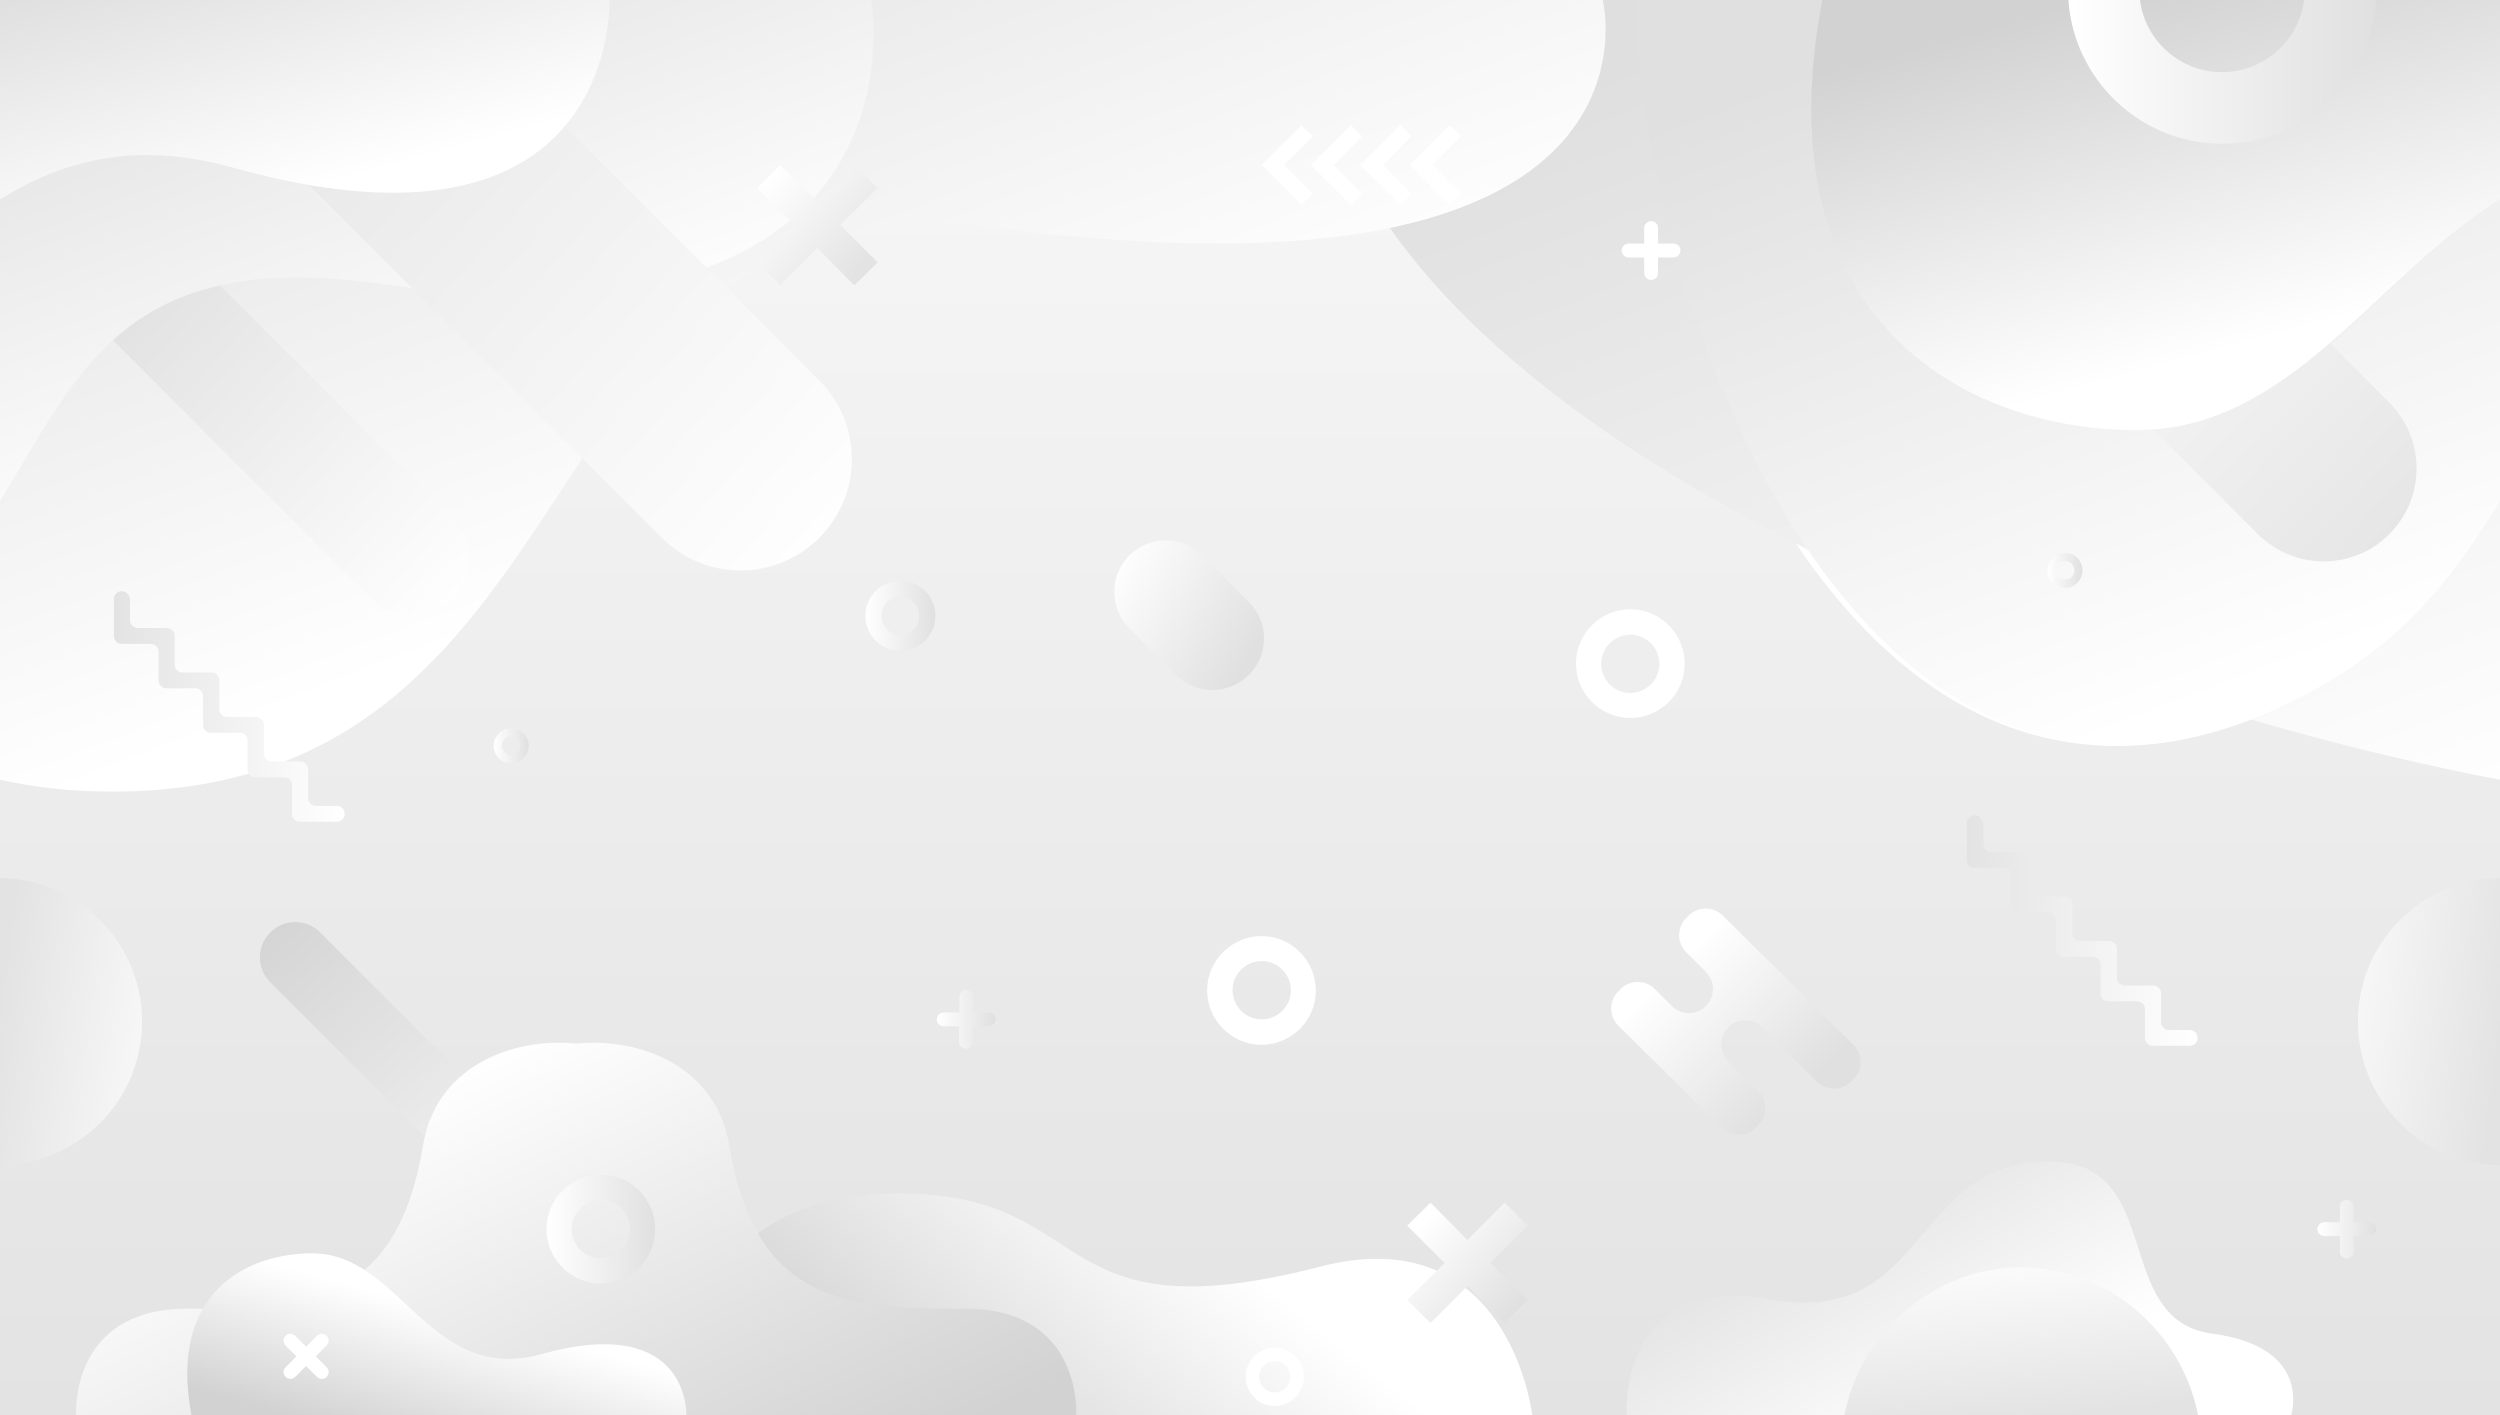 <?xml version="1.0" encoding="utf-8"?>
<!-- Generator: Adobe Illustrator 23.0.3, SVG Export Plug-In . SVG Version: 6.00 Build 0)  -->
<svg version="1.1" id="Capa_1" xmlns="http://www.w3.org/2000/svg" xmlns:xlink="http://www.w3.org/1999/xlink" x="0px" y="0px"
	 viewBox="0 0 1011.9 572.9" style="enable-background:new 0 0 1011.9 572.9;" xml:space="preserve">
<rect x="0" y="0" width="1011.9" height="572.9" fill="#333333" stroke="none"/>
<style type="text/css">
	.st0{fill:url(#SVGID_1_);}
	.st1{fill:#FFFFFF;}
	.st2{fill:url(#SVGID_2_);}
	.st3{fill:url(#SVGID_3_);}
	.st4{fill:url(#SVGID_4_);}
	.st5{fill:url(#SVGID_5_);}
	.st6{fill:url(#SVGID_6_);}
	.st7{fill:url(#SVGID_7_);}
	.st8{fill:url(#SVGID_8_);}
	.st9{fill:url(#SVGID_9_);}
	.st10{fill:url(#SVGID_10_);}
	.st11{fill:url(#SVGID_11_);}
	.st12{fill:url(#SVGID_12_);}
	.st13{fill:url(#SVGID_13_);}
	.st14{fill:url(#SVGID_14_);}
	.st15{fill:url(#SVGID_15_);}
	.st16{fill:url(#SVGID_16_);}
	.st17{fill:url(#SVGID_17_);}
	.st18{fill:url(#SVGID_18_);}
	.st19{fill:url(#SVGID_19_);}
	.st20{fill:url(#SVGID_20_);}
	.st21{fill:url(#SVGID_21_);}
	.st22{fill:url(#SVGID_22_);}
	.st23{fill:url(#SVGID_23_);}
	.st24{fill:url(#SVGID_24_);}
	.st25{fill:url(#SVGID_25_);}
	.st26{fill:url(#SVGID_26_);}
	.st27{fill:url(#SVGID_27_);}
	.st28{fill:url(#SVGID_28_);}
	.st29{fill:url(#SVGID_29_);}
	.st30{fill:url(#SVGID_30_);}
	.st31{fill:url(#SVGID_31_);}
	.st32{fill:url(#SVGID_32_);}
	.st33{fill:url(#SVGID_33_);}
</style>
<title>text_01</title>
<g>
	<linearGradient id="SVGID_1_" gradientUnits="userSpaceOnUse" x1="505.957" y1="572.938" x2="505.957" y2="0">
		<stop  offset="0" style="stop-color:#E3E3E3"/>
		<stop  offset="1" style="stop-color:#F8F8F8"/>
	</linearGradient>
	<rect class="st0" width="1011.9" height="572.9"/>
	<polygon class="st1" points="0,0 0,0 352.6,0 	"/>
	<path class="st1" d="M154.2,114.9C379.1,146.5,352.6,0,352.6,0H0l0,0h246.7c0,0,4.5,111.7-152.7,67.8C54.8,56.9,25.3,65,0,80.7
		v122.1C32.4,150,50.9,100.4,154.2,114.9z"/>
	<path class="st1" d="M94,67.8C251.1,111.7,246.7,0,246.7,0H0v80.7C25.3,65,54.8,56.9,94,67.8z"/>
	<linearGradient id="SVGID_2_" gradientUnits="userSpaceOnUse" x1="173.857" y1="172.969" x2="66.662" y2="-108.417">
		<stop  offset="0" style="stop-color:#FFFFFF"/>
		<stop  offset="1" style="stop-color:#D2D2D2"/>
	</linearGradient>
	<path class="st2" d="M94,67.8C251.1,111.7,246.7,0,246.7,0H0v80.7C25.3,65,54.8,56.9,94,67.8z"/>
	<path class="st1" d="M864.7,174.1c-68.5,0-151.9-43.8-127.1-174.1h274.3l0,0H658.3c0,115.7,93.5,385.9,282.9,276.2
		c35-20.3,54.6-47.3,70.7-73.4V80.7C961.1,112.1,927,174.1,864.7,174.1z"/>
	<path class="st1" d="M864.7,174.1c62.3,0,96.4-61.9,147.2-93.4V0H737.6C712.8,130.2,796.3,174.1,864.7,174.1z"/>
	<linearGradient id="SVGID_3_" gradientUnits="userSpaceOnUse" x1="957.761" y1="260.728" x2="850.859" y2="-19.889">
		<stop  offset="0" style="stop-color:#FFFFFF"/>
		<stop  offset="1" style="stop-color:#D2D2D2"/>
	</linearGradient>
	<path class="st3" d="M864.7,174.1c62.3,0,96.4-61.9,147.2-93.4V0H737.6C712.8,130.2,796.3,174.1,864.7,174.1z"/>
	<linearGradient id="SVGID_4_" gradientUnits="userSpaceOnUse" x1="907.024" y1="368.943" x2="761.062" y2="-14.208">
		<stop  offset="0" style="stop-color:#FFFFFF"/>
		<stop  offset="1" style="stop-color:#DFDFDF"/>
	</linearGradient>
	<path class="st4" d="M531,0c0,166.6,297.7,280.8,480.9,315.6V0C1011.9,0,652,0,531,0z"/>
	<linearGradient id="SVGID_5_" gradientUnits="userSpaceOnUse" x1="341.1" y1="201.838" x2="188.79" y2="-197.974">
		<stop  offset="0" style="stop-color:#FFFFFF"/>
		<stop  offset="1" style="stop-color:#D2D2D2"/>
	</linearGradient>
	<path class="st5" d="M648.7,0H45.5H0v315.6c13.7,3.1,28.8,4.8,45.5,4.8C250,320.4,209.7,66.7,402,92C681.5,128.7,648.7,0,648.7,0z"
		/>
	
		<linearGradient id="SVGID_6_" gradientUnits="userSpaceOnUse" x1="-450.705" y1="-6157.269" x2="-559.492" y2="-6055.857" gradientTransform="matrix(1.164 0.164 -0.164 -1.164 -294.326 -6847.419)">
		<stop  offset="5.405410e-03" style="stop-color:#FFFFFF"/>
		<stop  offset="1" style="stop-color:#E0E0E0"/>
	</linearGradient>
	<path class="st6" d="M183,209.5L59.6,86.2c-9-9-23.7-9-32.7,0l0,0c-9,9-9,23.7,0,32.7l123.4,123.4c9,9,23.7,9,32.7,0l0,0
		C192,233.2,192,218.5,183,209.5z"/>
	<linearGradient id="SVGID_7_" gradientUnits="userSpaceOnUse" x1="199.493" y1="162.205" x2="92.93" y2="-117.521">
		<stop  offset="0" style="stop-color:#FFFFFF"/>
		<stop  offset="1" style="stop-color:#D2D2D2"/>
	</linearGradient>
	<path class="st7" d="M154.2,114.9C379.1,146.5,352.6,0,352.6,0H0l0,0h246.7c0,0,4.5,111.7-152.7,67.8C54.8,56.9,25.3,65,0,80.7
		v122.1C32.4,150,50.9,100.4,154.2,114.9z"/>
	<linearGradient id="SVGID_8_" gradientUnits="userSpaceOnUse" x1="927.596" y1="270.834" x2="821.603" y2="-7.397">
		<stop  offset="0" style="stop-color:#FFFFFF"/>
		<stop  offset="1" style="stop-color:#E0E0E0"/>
	</linearGradient>
	<path class="st8" d="M866.3,174.1c-67.7,0-150.2-43.8-125.7-174.1h271.3l0,0H662.2c0,115.7,92.4,385.9,279.8,276.2
		c34.7-20.3,54-47.3,69.9-73.4V80.7C961.7,112.1,928,174.1,866.3,174.1z"/>
	<g>
		
			<linearGradient id="SVGID_9_" gradientUnits="userSpaceOnUse" x1="-313.214" y1="-6119.796" x2="-525.151" y2="-5922.227" gradientTransform="matrix(1.164 0.164 -0.164 -1.164 -294.326 -6847.419)">
			<stop  offset="5.405410e-03" style="stop-color:#FFFFFF"/>
			<stop  offset="1" style="stop-color:#E0E0E0"/>
		</linearGradient>
		<path class="st9" d="M177.5,0H50.2l217.7,217.7c17.6,17.6,46.1,17.6,63.7,0c17.6-17.6,17.6-46.1,0-63.7L177.5,0z"/>
	</g>
	<linearGradient id="SVGID_10_" gradientUnits="userSpaceOnUse" x1="132.695" y1="74.672" x2="92.628" y2="-72.238">
		<stop  offset="0" style="stop-color:#FFFFFF"/>
		<stop  offset="1" style="stop-color:#D2D2D2"/>
	</linearGradient>
	<path class="st10" d="M94,67.8C251.1,111.7,246.7,0,246.7,0H0v80.7C25.3,65,54.8,56.9,94,67.8z"/>
	
		<linearGradient id="SVGID_11_" gradientUnits="userSpaceOnUse" x1="-1289.177" y1="154.871" x2="-1495.255" y2="344.282" gradientTransform="matrix(-1.57 0.57 -0.57 1.57 -1134.246 556.052)">
		<stop  offset="5.405410e-03" style="stop-color:#FFFFFF"/>
		<stop  offset="1" style="stop-color:#E0E0E0"/>
	</linearGradient>
	<path class="st11" d="M812.6,114.9l101.3,101.3c14.7,14.7,38.5,14.7,53.2,0l0,0c14.7-14.7,14.7-38.5,0-53.2L865.8,61.7
		c-14.7-14.7-38.5-14.7-53.2,0h0C797.9,76.4,797.9,100.2,812.6,114.9z"/>
	<linearGradient id="SVGID_12_" gradientUnits="userSpaceOnUse" x1="901.984" y1="141.405" x2="862.148" y2="-4.66">
		<stop  offset="0" style="stop-color:#FFFFFF"/>
		<stop  offset="1" style="stop-color:#D2D2D2"/>
	</linearGradient>
	<path class="st12" d="M864.7,174.1c62.3,0,96.4-61.9,147.2-93.4V0H737.6C712.8,130.2,796.3,174.1,864.7,174.1z"/>
	
		<linearGradient id="SVGID_13_" gradientUnits="userSpaceOnUse" x1="1127.663" y1="-6872.838" x2="1252.506" y2="-6872.838" gradientTransform="matrix(1 0 0 -1 -290.658 -6843.751)">
		<stop  offset="5.405410e-03" style="stop-color:#FFFFFF"/>
		<stop  offset="1" style="stop-color:#E0E0E0"/>
	</linearGradient>
	<path class="st13" d="M932.6,0c-2.1,16.7-16.6,29.5-33.8,29.2c-16.8-0.3-30.6-13-32.6-29.2h-29c2.2,32,28.6,57.6,61.2,58.2
		c33.4,0.6,61.1-25.2,63.4-58.2H932.6z"/>
	<g>
		
			<linearGradient id="SVGID_14_" gradientUnits="userSpaceOnUse" x1="-3361.631" y1="-1638.765" x2="-3272.664" y2="-1526.278" gradientTransform="matrix(-1 0 0 1 -2872.698 2140.516)">
			<stop  offset="0" style="stop-color:#FFFFFF"/>
			<stop  offset="1" style="stop-color:#D2D2D2"/>
		</linearGradient>
		<path class="st14" d="M620.2,572.9c0,0-9.1-80.1-85.9-60.2c-115.2,29.8-88.2-33.7-178.7-29.4c-84.1,4-83.7,89.7-83.7,89.7H620.2z"
			/>
		
			<linearGradient id="SVGID_15_" gradientUnits="userSpaceOnUse" x1="261.939" y1="-7089.268" x2="125.266" y2="-6940.282" gradientTransform="matrix(1.033 3.330000e-02 -3.330000e-02 -1.033 -256.731 -6809.824)">
			<stop  offset="0" style="stop-color:#FFFFFF"/>
			<stop  offset="1" style="stop-color:#D2D2D2"/>
		</linearGradient>
		<path class="st15" d="M243.3,491.1L129.6,377.4c-5.6-5.6-14.6-5.6-20.2,0l0,0c-5.6,5.6-5.6,14.6,0,20.2l113.7,113.7
			c5.6,5.6,14.6,5.6,20.2,0l0,0C248.9,505.7,248.9,496.7,243.3,491.1z"/>
		<linearGradient id="SVGID_16_" gradientUnits="userSpaceOnUse" x1="173.204" y1="437.016" x2="264.443" y2="634.7">
			<stop  offset="0" style="stop-color:#FFFFFF"/>
			<stop  offset="1" style="stop-color:#D2D2D2"/>
		</linearGradient>
		<path class="st16" d="M390.7,529.7c-47.8,0-84.9-1.6-95.6-66.4c-5-30.5-34.5-43.6-61.9-40.9c-27.4-2.7-56.9,10.4-61.9,40.9
			c-10.7,64.8-47.8,66.4-95.6,66.4s-44.9,43.2-44.9,43.2h106.4c0,0,0,0,0,0h96h96c0,0,0,0,0,0h106.4
			C435.6,572.9,438.5,529.7,390.7,529.7z"/>
	</g>
	<g>
		
			<linearGradient id="SVGID_17_" gradientUnits="userSpaceOnUse" x1="1089.461" y1="-7420.025" x2="1028.959" y2="-7314.469" gradientTransform="matrix(1 0 0 -1 -290.658 -6843.751)">
			<stop  offset="5.405410e-03" style="stop-color:#FFFFFF"/>
			<stop  offset="1" style="stop-color:#E0E0E0"/>
		</linearGradient>
		<path class="st17" d="M658.4,572.9c0,0-3.8-57.8,57.3-47c65.7,11.6,56.6-55.7,114-55.7c47.1,0,24.5,64.1,65.7,69.6
			c41.2,5.5,31.9,33.2,31.9,33.2H658.4z"/>
		
			<linearGradient id="SVGID_18_" gradientUnits="userSpaceOnUse" x1="1108.957" y1="-7417.876" x2="1101.881" y2="-7345.343" gradientTransform="matrix(1 0 0 -1 -290.658 -6843.751)">
			<stop  offset="0" style="stop-color:#E3E3E3"/>
			<stop  offset="1" style="stop-color:#FFFFFF"/>
		</linearGradient>
		<path class="st18" d="M746.5,572.9c6.6-33.6,36.2-59.9,71.6-59.9s65.1,26.3,71.6,59.9H746.5z"/>
	</g>
	
		<linearGradient id="SVGID_19_" gradientUnits="userSpaceOnUse" x1="1303.722" y1="-7257.648" x2="1220.764" y2="-7246.414" gradientTransform="matrix(1 0 0 -1 -290.658 -6843.751)">
		<stop  offset="0" style="stop-color:#E3E3E3"/>
		<stop  offset="1" style="stop-color:#FFFFFF"/>
	</linearGradient>
	<path class="st19" d="M1011.9,471.6c-31.8-0.3-57.5-26.2-57.5-58.1s25.7-57.8,57.5-58.1V471.6z"/>
	
		<linearGradient id="SVGID_20_" gradientUnits="userSpaceOnUse" x1="-4118.928" y1="-1701.519" x2="-4201.887" y2="-1690.285" gradientTransform="matrix(-1 0 0 1 -4120.08 2114.646)">
		<stop  offset="0" style="stop-color:#E3E3E3"/>
		<stop  offset="1" style="stop-color:#FFFFFF"/>
	</linearGradient>
	<path class="st20" d="M0,355.4c31.8,0.3,57.5,26.2,57.5,58.1S31.8,471.3,0,471.6V355.4z"/>
	
		<linearGradient id="SVGID_21_" gradientUnits="userSpaceOnUse" x1="475.236" y1="-7375.418" x2="460.162" y2="-7430.69" gradientTransform="matrix(1 0 0 -1 -290.658 -6843.751)">
		<stop  offset="0" style="stop-color:#FFFFFF"/>
		<stop  offset="1" style="stop-color:#D2D2D2"/>
	</linearGradient>
	<path class="st21" d="M277.8,572.9c0,0,1.7-41.6-58.7-24.8c-45.3,12.6-56.8-40.8-92.7-40.8c-26.3,0-58.4,15.6-48.9,65.6H277.8z"/>
	<g id="ELEMENT_10_">
		
			<linearGradient id="SVGID_22_" gradientUnits="userSpaceOnUse" x1="966.058" y1="-7235.59" x2="1017.555" y2="-7287.088" gradientTransform="matrix(1 0 0 -1 -290.658 -6843.751)">
			<stop  offset="5.405410e-03" style="stop-color:#FFFFFF"/>
			<stop  offset="1" style="stop-color:#E0E0E0"/>
		</linearGradient>
		<path class="st22" d="M735.4,437.8l-22-22c-3.8-3.8-10-3.8-13.8,0l0,0c-3.8,3.8-3.8,10,0,13.8l12,12c3.8,3.8,3.8,10,0,13.8l-1,1
			c-3.8,3.8-10,3.8-13.8,0L655,415.1c-3.8-3.8-3.8-10,0-13.8l1-1c3.8-3.8,10-3.8,13.8,0l6.9,6.9c3.8,3.8,10,3.8,13.8,0l0,0
			c3.8-3.8,3.8-10,0-13.8l-8-8c-3.8-3.8-3.8-10,0-13.8l1-1c3.8-3.8,10-3.8,13.8,0l53,52.4c3.8,3.8,3.8,10,0,13.8l-1,1
			C745.4,441.6,739.2,441.6,735.4,437.8z"/>
		
			<linearGradient id="SVGID_23_" gradientUnits="userSpaceOnUse" x1="11861.638" y1="-18275.9" x2="12048.669" y2="-18275.9" gradientTransform="matrix(0.632 -0.368 0.368 -0.632 -351.835 -6904.928)">
			<stop  offset="5.405410e-03" style="stop-color:#FFFFFF"/>
			<stop  offset="1" style="stop-color:#E0E0E0"/>
		</linearGradient>
		<path class="st23" d="M505.5,243.7l-18.9-18.9c-8.1-8.1-21.3-8.1-29.5,0l0,0c-8.1,8.1-8.1,21.3,0,29.5l18.9,18.9
			c8.1,8.1,21.3,8.1,29.5,0l0,0C513.7,265,513.7,251.8,505.5,243.7z"/>
		
			<linearGradient id="SVGID_24_" gradientUnits="userSpaceOnUse" x1="640.923" y1="-7092.993" x2="669.257" y2="-7092.993" gradientTransform="matrix(1 0 0 -1 -290.658 -6843.751)">
			<stop  offset="5.405410e-03" style="stop-color:#FFFFFF"/>
			<stop  offset="1" style="stop-color:#E0E0E0"/>
		</linearGradient>
		<path class="st24" d="M378.6,249.5c-0.1,7.8-6.6,14.1-14.4,13.9c-7.8-0.1-14.1-6.6-13.9-14.4c0.1-7.8,6.6-14.1,14.4-13.9
			C372.5,235.2,378.7,241.7,378.6,249.5z M372,249.4c0.1-4.2-3.3-7.7-7.5-7.7c-4.2-0.1-7.7,3.3-7.7,7.5c-0.1,4.2,3.3,7.7,7.5,7.7
			C368.5,256.9,372,253.6,372,249.4z"/>
		
			<linearGradient id="SVGID_25_" gradientUnits="userSpaceOnUse" x1="490.513" y1="-7145.617" x2="504.679" y2="-7145.617" gradientTransform="matrix(1 0 0 -1 -290.658 -6843.751)">
			<stop  offset="5.405410e-03" style="stop-color:#FFFFFF"/>
			<stop  offset="1" style="stop-color:#E0E0E0"/>
		</linearGradient>
		<path class="st25" d="M214,302c-0.1,3.9-3.3,7-7.2,7c-3.9-0.1-7-3.3-7-7.2c0.1-3.9,3.3-7,7.2-7C211,294.9,214.1,298.1,214,302z
			 M210.7,301.9c0-2.1-1.6-3.8-3.7-3.9c-2.1,0-3.8,1.6-3.9,3.7s1.6,3.8,3.7,3.9C209,305.7,210.7,304,210.7,301.9z"/>
		
			<linearGradient id="SVGID_26_" gradientUnits="userSpaceOnUse" x1="1119.409" y1="-7074.587" x2="1133.576" y2="-7074.587" gradientTransform="matrix(1 0 0 -1 -290.658 -6843.751)">
			<stop  offset="5.405410e-03" style="stop-color:#FFFFFF"/>
			<stop  offset="1" style="stop-color:#E0E0E0"/>
		</linearGradient>
		<path class="st26" d="M842.9,231c-0.1,3.9-3.3,7-7.2,7c-3.9-0.1-7-3.3-7-7.2c0.1-3.9,3.3-7,7.2-7C839.9,223.8,843,227.1,842.9,231
			z M839.6,230.9c0-2.1-1.6-3.8-3.7-3.9c-2.1,0-3.8,1.6-3.9,3.7c0,2.1,1.6,3.8,3.7,3.9C837.9,234.7,839.6,233,839.6,230.9z"/>
		
			<linearGradient id="SVGID_27_" gradientUnits="userSpaceOnUse" x1="511.86" y1="-7341.266" x2="555.887" y2="-7341.266" gradientTransform="matrix(1 0 0 -1 -290.658 -6843.751)">
			<stop  offset="5.405410e-03" style="stop-color:#FFFFFF"/>
			<stop  offset="1" style="stop-color:#E0E0E0"/>
		</linearGradient>
		<path class="st27" d="M265.2,497.9c-0.2,12.1-10.3,21.8-22.4,21.6c-12.1-0.2-21.8-10.3-21.6-22.4c0.2-12.1,10.3-21.8,22.4-21.6
			C255.7,475.7,265.4,485.8,265.2,497.9z M255,497.7c0.1-6.5-5.1-11.9-11.6-12c-6.5-0.1-11.9,5.1-12,11.6c-0.1,6.5,5.1,11.9,11.6,12
			C249.5,509.4,254.9,504.2,255,497.7z"/>
		<path class="st1" d="M488.6,400.5c0.2-12.1,10.3-21.8,22.4-21.6c12.1,0.2,21.8,10.3,21.6,22.4c-0.2,12.1-10.3,21.8-22.4,21.6
			C498.1,422.6,488.4,412.6,488.6,400.5z M498.9,400.6c-0.1,6.5,5.1,11.9,11.6,12c6.5,0.1,11.9-5.1,12-11.6
			c0.1-6.5-5.1-11.9-11.6-12C504.4,388.9,499,394.1,498.9,400.6z"/>
		<path class="st1" d="M681.9,269c-0.2,12.1-10.3,21.8-22.4,21.6c-12.1-0.2-21.8-10.3-21.6-22.4c0.2-12.1,10.3-21.8,22.4-21.6
			C672.4,246.9,682.1,256.9,681.9,269z M671.7,268.9c0.1-6.5-5.1-11.9-11.6-12c-6.5-0.1-11.9,5.1-12,11.6c-0.1,6.5,5.1,11.9,11.6,12
			C666.1,280.6,671.5,275.4,671.7,268.9z"/>
		<path class="st1" d="M527.8,557.5c-0.1,6.5-5.5,11.7-12,11.6c-6.5-0.1-11.7-5.5-11.6-12c0.1-6.5,5.5-11.7,12-11.6
			C522.7,545.6,527.9,551,527.8,557.5z M522.3,557.4c0.1-3.5-2.7-6.4-6.2-6.4c-3.5-0.1-6.4,2.7-6.4,6.2c-0.1,3.5,2.7,6.4,6.2,6.4
			C519.3,563.7,522.2,560.9,522.3,557.4z"/>
		<g>
			<g>
				<polygon class="st1" points="526.8,50.7 510.7,66.8 526.8,82.9 531.4,78.4 519.8,66.8 531.4,55.2 				"/>
			</g>
			<g>
				<polygon class="st1" points="546.8,50.7 530.6,66.8 546.8,82.9 551.3,78.4 539.8,66.8 551.3,55.2 				"/>
			</g>
			<g>
				<polygon class="st1" points="566.8,50.7 550.6,66.8 566.8,82.9 571.3,78.4 559.7,66.8 571.3,55.2 				"/>
			</g>
			<g>
				<polygon class="st1" points="586.7,50.7 570.6,66.8 586.7,82.9 591.3,78.4 579.7,66.8 591.3,55.2 				"/>
			</g>
		</g>
		<g>
			
				<linearGradient id="SVGID_28_" gradientUnits="userSpaceOnUse" x1="336.762" y1="-7129.908" x2="430.42" y2="-7129.908" gradientTransform="matrix(1 0 0 -1 -290.658 -6843.751)">
				<stop  offset="0" style="stop-color:#E3E3E3"/>
				<stop  offset="1" style="stop-color:#FFFFFF"/>
			</linearGradient>
			<path class="st28" d="M49.3,239.3L49.3,239.3c-1.8,0-3.2,1.4-3.2,3.2v14.9c0,1.8,1.4,3.2,3.2,3.2H61c1.8,0,3.2,1.4,3.2,3.2v11.6
				c0,1.8,1.4,3.2,3.2,3.2H79c1.8,0,3.2,1.4,3.2,3.2v11.6c0,1.8,1.4,3.2,3.2,3.2h11.6c1.8,0,3.2,1.4,3.2,3.2v11.6
				c0,1.8,1.4,3.2,3.2,3.2h11.6c1.8,0,3.2,1.4,3.2,3.2v11.6c0,1.8,1.4,3.2,3.2,3.2h14.9c1.8,0,3.2-1.4,3.2-3.2l0,0
				c0-1.8-1.4-3.2-3.2-3.2h-8.4c-1.8,0-3.2-1.4-3.2-3.2v-11.6c0-1.8-1.4-3.2-3.2-3.2H110c-1.8,0-3.2-1.4-3.2-3.2v-11.6
				c0-1.8-1.4-3.2-3.2-3.2H92c-1.8,0-3.2-1.4-3.2-3.2v-11.6c0-1.8-1.4-3.2-3.2-3.2H73.9c-1.8,0-3.2-1.4-3.2-3.2v-11.6
				c0-1.8-1.4-3.2-3.2-3.2H55.8c-1.8,0-3.2-1.4-3.2-3.2v-8.4C52.6,240.8,51.1,239.3,49.3,239.3z"/>
		</g>
		<g>
			
				<linearGradient id="SVGID_29_" gradientUnits="userSpaceOnUse" x1="1086.747" y1="-7220.58" x2="1180.405" y2="-7220.58" gradientTransform="matrix(1 0 0 -1 -290.658 -6843.751)">
				<stop  offset="0" style="stop-color:#E3E3E3"/>
				<stop  offset="1" style="stop-color:#FFFFFF"/>
			</linearGradient>
			<path class="st29" d="M799.3,330L799.3,330c-1.8,0-3.2,1.4-3.2,3.2v14.9c0,1.8,1.4,3.2,3.2,3.2h11.6c1.8,0,3.2,1.4,3.2,3.2v11.6
				c0,1.8,1.4,3.2,3.2,3.2H829c1.8,0,3.2,1.4,3.2,3.2v11.6c0,1.8,1.4,3.2,3.2,3.2h11.6c1.8,0,3.2,1.4,3.2,3.2v11.6
				c0,1.8,1.4,3.2,3.2,3.2h11.6c1.8,0,3.2,1.4,3.2,3.2v11.6c0,1.8,1.4,3.2,3.2,3.2h14.9c1.8,0,3.2-1.4,3.2-3.2l0,0
				c0-1.8-1.4-3.2-3.2-3.2h-8.4c-1.8,0-3.2-1.4-3.2-3.2v-11.6c0-1.8-1.4-3.2-3.2-3.2H860c-1.8,0-3.2-1.4-3.2-3.2v-11.6
				c0-1.8-1.4-3.2-3.2-3.2h-11.6c-1.8,0-3.2-1.4-3.2-3.2v-11.6c0-1.8-1.4-3.2-3.2-3.2h-11.6c-1.8,0-3.2-1.4-3.2-3.2v-11.6
				c0-1.8-1.4-3.2-3.2-3.2h-11.6c-1.8,0-3.2-1.4-3.2-3.2v-8.4C802.5,331.4,801.1,330,799.3,330z"/>
		</g>
		
			<linearGradient id="SVGID_30_" gradientUnits="userSpaceOnUse" x1="640.041" y1="-6950.898" x2="600.83" y2="-6917.074" gradientTransform="matrix(1 0 0 -1 -290.658 -6843.751)">
			<stop  offset="0" style="stop-color:#E3E3E3"/>
			<stop  offset="1" style="stop-color:#FFFFFF"/>
		</linearGradient>
		<polygon class="st30" points="355.2,76.1 340.1,91.1 355.2,106.2 345.8,115.5 330.8,100.4 315.8,115.5 306.5,106.2 321.5,91.1 
			306.5,76.1 315.8,66.8 330.8,81.8 345.8,66.8 		"/>
		
			<linearGradient id="SVGID_31_" gradientUnits="userSpaceOnUse" x1="-3266.554" y1="-1553.42" x2="-3305.766" y2="-1519.596" gradientTransform="matrix(-1 0 0 1 -2691.143 2048.578)">
			<stop  offset="5.405410e-03" style="stop-color:#FFFFFF"/>
			<stop  offset="1" style="stop-color:#E0E0E0"/>
		</linearGradient>
		<polygon class="st31" points="569.6,526.2 584.7,511.2 569.6,496.1 579,486.8 594,501.9 609,486.8 618.3,496.1 603.3,511.2 
			618.3,526.2 609,535.5 594,520.5 579,535.5 		"/>
		<path class="st1" d="M128.3,557.3l-4.4-4.4l-4.4,4.4c-1.1,1.1-2.8,1.1-3.9,0c-1.1-1.1-1.1-2.8,0-3.9l4.4-4.4l-4.4-4.4
			c-1.1-1.1-1.1-2.8,0-3.9c1.1-1.1,2.8-1.1,3.9,0l4.4,4.4l4.4-4.4c1.1-1.1,2.8-1.1,3.9,0c1.1,1.1,1.1,2.8,0,3.9l-4.4,4.4l4.4,4.4
			c1.1,1.1,1.1,2.8,0,3.9C131.1,558.4,129.4,558.4,128.3,557.3z"/>
		<path class="st1" d="M677.4,104.2h-6.3v6.3c0,1.5-1.2,2.8-2.8,2.8c-1.5,0-2.8-1.2-2.8-2.8v-6.3h-6.3c-1.5,0-2.8-1.2-2.8-2.8
			c0-1.5,1.2-2.8,2.8-2.8h6.3v-6.3c0-1.5,1.2-2.8,2.8-2.8c1.5,0,2.8,1.2,2.8,2.8v6.3h6.3c1.5,0,2.8,1.2,2.8,2.8
			C680.1,102.9,678.9,104.2,677.4,104.2z"/>
		
			<linearGradient id="SVGID_32_" gradientUnits="userSpaceOnUse" x1="1228.795" y1="-7341.266" x2="1252.442" y2="-7341.266" gradientTransform="matrix(1 0 0 -1 -290.658 -6843.751)">
			<stop  offset="5.405410e-03" style="stop-color:#FFFFFF"/>
			<stop  offset="1" style="stop-color:#E0E0E0"/>
		</linearGradient>
		<path class="st32" d="M959,500.3h-6.3v6.3c0,1.5-1.2,2.8-2.8,2.8c-1.5,0-2.8-1.2-2.8-2.8v-6.3h-6.3c-1.5,0-2.8-1.2-2.8-2.8
			c0-1.5,1.2-2.8,2.8-2.8h6.3v-6.3c0-1.5,1.2-2.8,2.8-2.8c1.5,0,2.8,1.2,2.8,2.8v6.3h6.3c1.5,0,2.8,1.2,2.8,2.8
			C961.8,499.1,960.5,500.3,959,500.3z"/>
		
			<linearGradient id="SVGID_33_" gradientUnits="userSpaceOnUse" x1="669.864" y1="-7256.413" x2="693.511" y2="-7256.413" gradientTransform="matrix(1 0 0 -1 -290.658 -6843.751)">
			<stop  offset="5.405410e-03" style="stop-color:#FFFFFF"/>
			<stop  offset="1" style="stop-color:#E0E0E0"/>
		</linearGradient>
		<path class="st33" d="M400.1,415.4h-6.3v6.3c0,1.5-1.2,2.8-2.8,2.8c-1.5,0-2.8-1.2-2.8-2.8v-6.3H382c-1.5,0-2.8-1.2-2.8-2.8
			c0-1.5,1.2-2.8,2.8-2.8h6.3v-6.3c0-1.5,1.2-2.8,2.8-2.8c1.5,0,2.8,1.2,2.8,2.8v6.3h6.3c1.5,0,2.8,1.2,2.8,2.8
			C402.9,414.2,401.6,415.4,400.1,415.4z"/>
	</g>
</g>
</svg>
